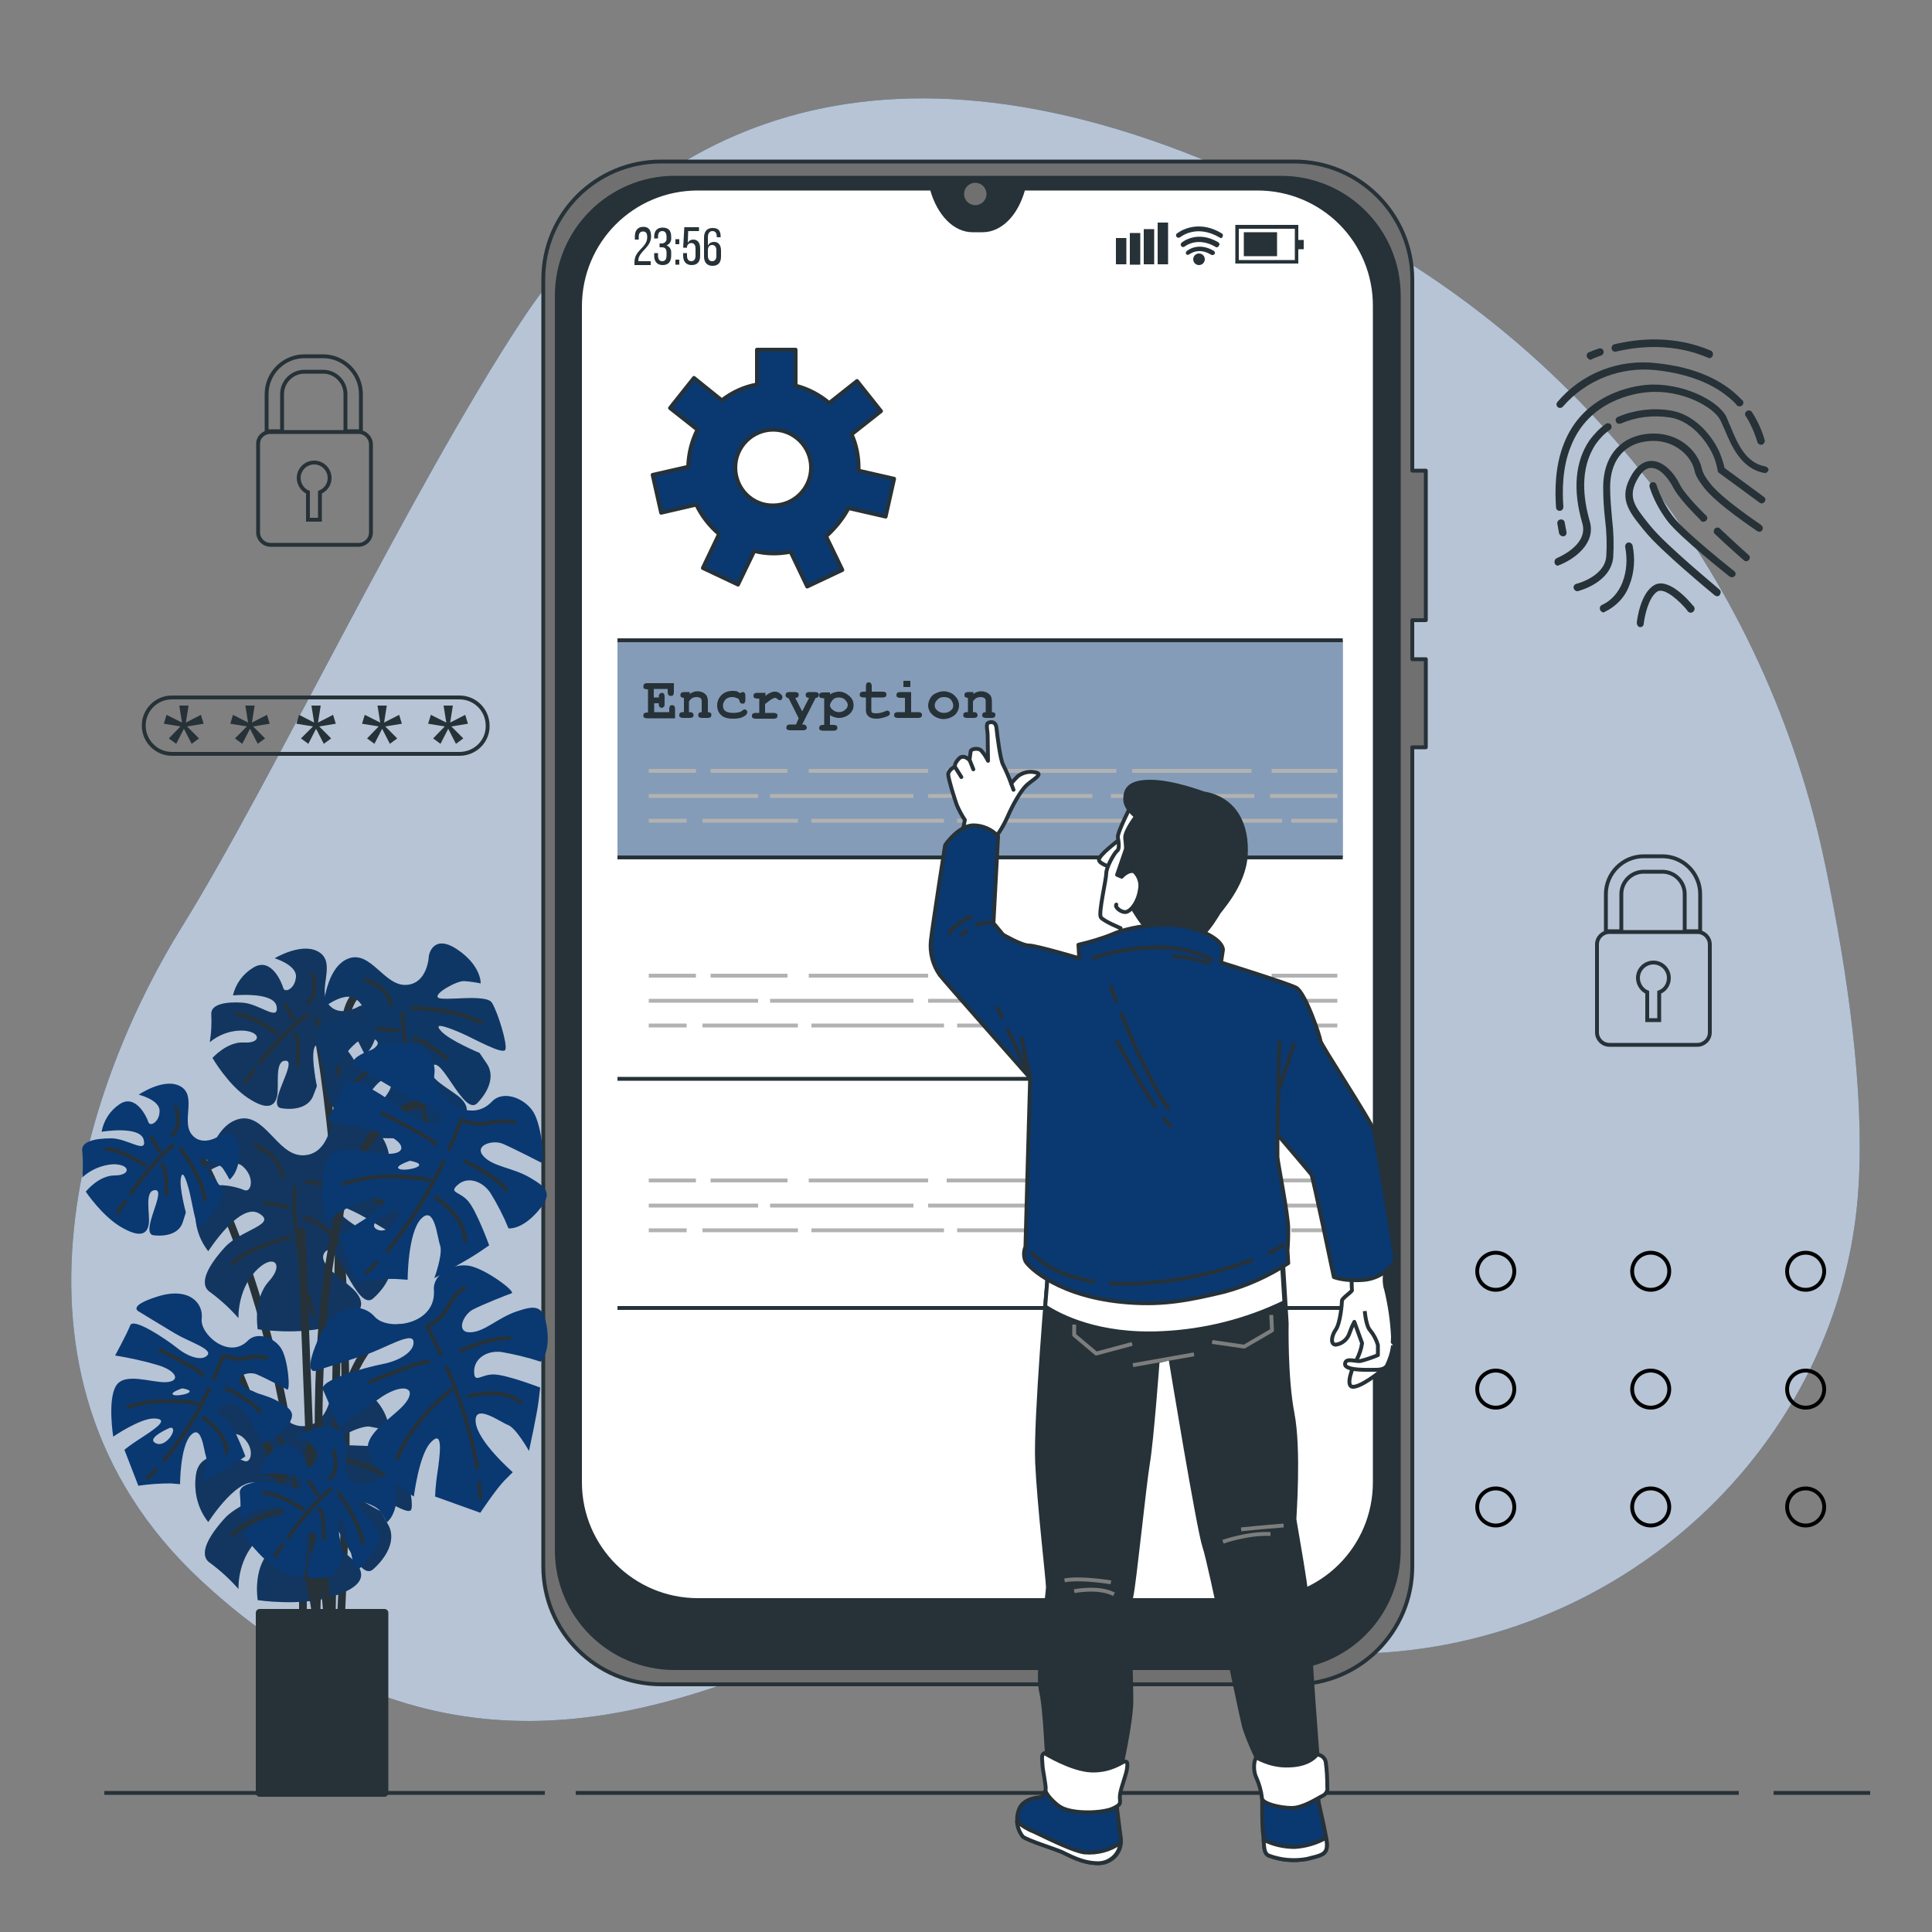 <?xml version="1.0" encoding="utf-8"?>
<!-- Generator: Adobe Illustrator 22.1.0, SVG Export Plug-In . SVG Version: 6.00 Build 0)  -->
<svg version="1.1" id="Capa_1" xmlns="http://www.w3.org/2000/svg" xmlns:xlink="http://www.w3.org/1999/xlink" x="0px" y="0px"
	 viewBox="0 0 500 500" style="enable-background:new 0 0 500 500;" xml:space="preserve">
<rect x="0" y="0" width="500" height="500" fill="#808080" stroke="none"/>
<style type="text/css">
	.st0{fill:#0A3871;}
	.st1{opacity:0.7;fill:#FFFFFF;enable-background:new    ;}
	.st2{fill:#707070;stroke:#263238;stroke-linejoin:round;}
	.st3{fill:#263238;stroke:#263238;stroke-linejoin:round;}
	.st4{fill:#FFFFFF;stroke:#263238;stroke-linejoin:round;}
	.st5{fill:#707070;}
	.st6{opacity:0.5;fill:#FFFFFF;enable-background:new    ;}
	.st7{fill:none;stroke:#B2B2B2;stroke-miterlimit:10;}
	.st8{fill:none;stroke:#263238;stroke-miterlimit:10;}
	.st9{fill:#0A3871;stroke:#263238;stroke-linecap:round;stroke-linejoin:round;}
	.st10{fill:#263238;}
	.st11{fill:none;stroke:#263238;stroke-linecap:round;stroke-linejoin:round;}
	.st12{fill:none;stroke:#000000;stroke-miterlimit:10;}
	.st13{fill:none;stroke:#263238;stroke-width:2;stroke-linecap:round;stroke-linejoin:round;}
	.st14{opacity:0.3;fill:#263238;enable-background:new    ;}
	.st15{opacity:0.2;fill:#263238;enable-background:new    ;}
	.st16{fill:#263238;stroke:#263238;stroke-width:2;stroke-linecap:round;stroke-linejoin:round;}
	.st17{fill:none;stroke:#263238;stroke-linejoin:round;}
	.st18{fill:#FFFFFF;stroke:#263238;stroke-linecap:round;stroke-linejoin:round;}
	.st19{fill:#0A3871;stroke:#263238;stroke-linejoin:round;}
	.st20{fill:none;stroke:#7D7D7D;stroke-linejoin:round;}
</style>
<g id="freepik--background-simple--inject-32">
	<path class="st0" d="M472.4,224c-15.1-73.2-63-135.3-130-168.5c-7.1-3.5-14.5-7-22.4-10.5c-99-44-156-6-185,38S70,203,47,240
		s-53,115,5,169s113,36,151,21s76-2,146-2s128-54,132-121C482.5,282.5,478.3,252.3,472.4,224z"/>
	<path class="st1" d="M472.4,224c-15.1-73.2-63-135.3-130-168.5c-7.1-3.5-14.5-7-22.4-10.5c-99-44-156-6-185,38S70,203,47,240
		s-53,115,5,169s113,36,151,21s76-2,146-2s128-54,132-121C482.5,282.5,478.3,252.3,472.4,224z"/>
</g>
<g id="freepik--Device--inject-32">
	<path class="st2" d="M369,160.5v-38.7h-3.5V72.3c0-16.8-13.7-30.5-30.5-30.5H171.1c-16.9,0-30.5,13.6-30.5,30.5l0,0v333.1
		c0,16.9,13.7,30.5,30.5,30.5l0,0H335c16.9,0,30.5-13.7,30.5-30.5l0,0v-212h3.5v-22.8h-3.5v-10.1L369,160.5L369,160.5z"/>
	<path class="st3" d="M174.6,46h156.9c16.9,0,30.5,13.7,30.5,30.5v324.7c0,16.9-13.7,30.5-30.5,30.5H174.6
		c-16.9,0-30.5-13.7-30.5-30.5V76.5C144.1,59.7,157.8,46,174.6,46z"/>
	<path class="st4" d="M325.4,48.8h-60.5l-0.1,0.2c-1.8,6.5-5.9,10.6-10.5,10.6h-2.6c-4.6,0-8.7-4.2-10.5-10.6l-0.1-0.2h-60.5
		c-16.9,0-30.5,13.6-30.5,30.5l0,0v304.3c0,16.9,13.7,30.5,30.5,30.5l0,0h144.7c16.9,0,30.5-13.6,30.5-30.5l0,0V79.3
		C355.9,62.4,342.3,48.8,325.4,48.8L325.4,48.8z"/>
	<circle class="st5" cx="252.4" cy="50.2" r="2.9"/>
	<rect x="159.8" y="165.7" class="st0" width="187.7" height="56.2"/>
	<rect x="159.8" y="165.7" class="st6" width="187.7" height="56.2"/>
	<line class="st7" x1="329.1" y1="199.5" x2="346.1" y2="199.5"/>
	<line class="st7" x1="293" y1="199.5" x2="323.9" y2="199.5"/>
	<line class="st7" x1="245" y1="199.5" x2="288.9" y2="199.5"/>
	<line class="st7" x1="209.3" y1="199.5" x2="240.2" y2="199.5"/>
	<line class="st7" x1="183.9" y1="199.5" x2="203.8" y2="199.5"/>
	<line class="st7" x1="167.9" y1="199.5" x2="180.1" y2="199.5"/>
	<line class="st7" x1="328.7" y1="206" x2="346.1" y2="206"/>
	<line class="st7" x1="287.5" y1="206" x2="324.6" y2="206"/>
	<line class="st7" x1="240.2" y1="206" x2="282.7" y2="206"/>
	<line class="st7" x1="199.3" y1="206" x2="236.4" y2="206"/>
	<line class="st7" x1="167.9" y1="206" x2="196.2" y2="206"/>
	<line class="st7" x1="334.2" y1="212.4" x2="346.1" y2="212.4"/>
	<line class="st7" x1="296.8" y1="212.4" x2="331.8" y2="212.4"/>
	<line class="st7" x1="247.7" y1="212.4" x2="292" y2="212.4"/>
	<line class="st7" x1="210" y1="212.4" x2="244.3" y2="212.4"/>
	<line class="st7" x1="181.8" y1="212.4" x2="206.5" y2="212.4"/>
	<line class="st7" x1="167.9" y1="212.4" x2="177.7" y2="212.4"/>
	<line class="st7" x1="329.1" y1="252.5" x2="346.1" y2="252.5"/>
	<line class="st7" x1="293" y1="252.5" x2="323.9" y2="252.5"/>
	<line class="st7" x1="245" y1="252.5" x2="288.9" y2="252.5"/>
	<line class="st7" x1="209.3" y1="252.5" x2="240.2" y2="252.5"/>
	<line class="st7" x1="183.9" y1="252.5" x2="203.8" y2="252.5"/>
	<line class="st7" x1="167.9" y1="252.5" x2="180.1" y2="252.5"/>
	<line class="st7" x1="328.7" y1="259" x2="346.1" y2="259"/>
	<line class="st7" x1="287.5" y1="259" x2="324.6" y2="259"/>
	<line class="st7" x1="240.2" y1="259" x2="282.7" y2="259"/>
	<line class="st7" x1="199.3" y1="259" x2="236.4" y2="259"/>
	<line class="st7" x1="167.9" y1="259" x2="196.2" y2="259"/>
	<line class="st7" x1="334.2" y1="265.4" x2="346.1" y2="265.4"/>
	<line class="st7" x1="296.8" y1="265.4" x2="331.8" y2="265.4"/>
	<line class="st7" x1="247.7" y1="265.4" x2="292" y2="265.4"/>
	<line class="st7" x1="210" y1="265.4" x2="244.3" y2="265.4"/>
	<line class="st7" x1="181.8" y1="265.4" x2="206.5" y2="265.4"/>
	<line class="st7" x1="167.9" y1="265.4" x2="177.7" y2="265.4"/>
	<line class="st7" x1="329.1" y1="305.5" x2="346.1" y2="305.5"/>
	<line class="st7" x1="293" y1="305.5" x2="323.9" y2="305.5"/>
	<line class="st7" x1="245" y1="305.5" x2="288.9" y2="305.5"/>
	<line class="st7" x1="209.3" y1="305.5" x2="240.2" y2="305.5"/>
	<line class="st7" x1="183.9" y1="305.5" x2="203.8" y2="305.5"/>
	<line class="st7" x1="167.9" y1="305.5" x2="180.1" y2="305.5"/>
	<line class="st7" x1="328.7" y1="312" x2="346.1" y2="312"/>
	<line class="st7" x1="287.5" y1="312" x2="324.6" y2="312"/>
	<line class="st7" x1="240.2" y1="312" x2="282.7" y2="312"/>
	<line class="st7" x1="199.3" y1="312" x2="236.4" y2="312"/>
	<line class="st7" x1="167.9" y1="312" x2="196.2" y2="312"/>
	<line class="st7" x1="334.2" y1="318.4" x2="346.1" y2="318.4"/>
	<line class="st7" x1="296.8" y1="318.4" x2="331.8" y2="318.4"/>
	<line class="st7" x1="247.7" y1="318.4" x2="292" y2="318.4"/>
	<line class="st7" x1="210" y1="318.4" x2="244.3" y2="318.4"/>
	<line class="st7" x1="181.8" y1="318.4" x2="206.5" y2="318.4"/>
	<line class="st7" x1="167.9" y1="318.4" x2="177.7" y2="318.4"/>
	<line class="st8" x1="159.8" y1="165.7" x2="347.5" y2="165.7"/>
	<line class="st8" x1="159.8" y1="221.9" x2="347.5" y2="221.9"/>
	<line class="st8" x1="159.8" y1="279.2" x2="347.5" y2="279.2"/>
	<line class="st8" x1="159.8" y1="338.5" x2="347.5" y2="338.5"/>
	<path class="st9" d="M219.6,131.5l9.6,2.2l2.2-9.8l-9.2-2.1c0-0.3,0-0.6,0-0.8c0-3-0.6-5.9-1.8-8.6l7.6-6l-6.2-7.8l-7.2,5.7
		c-2.5-2.1-5.5-3.7-8.7-4.5v-9.3h-10v9c-3.3,0.6-6.4,2-9.1,4.1l-7.2-5.8l-6.2,7.8l7.1,5.6c-1.5,3-2.3,6.2-2.4,9.6l-9.2,2.1l2.2,9.8
		l9.1-2.1c1.4,2.9,3.4,5.5,5.9,7.6l-4.2,8.8l9.1,4.3l4.2-8.7c3.1,0.8,6.3,0.8,9.4,0.2l4.3,9l9.1-4.3l-4.2-8.7
		C216.1,136.7,218.1,134.3,219.6,131.5z M190.3,121c0-5.4,4.4-9.8,9.8-9.8c5.4,0,9.8,4.4,9.8,9.8s-4.4,9.8-9.8,9.8l0,0
		C194.7,130.9,190.3,126.5,190.3,121C190.3,121.1,190.3,121,190.3,121z"/>
	<path class="st10" d="M168.5,61.2c0,2.9-3.3,3.9-3.3,6.2v0.2h3.2v1h-4.2v-0.8c0-3.1,3.3-3.7,3.3-6.4c0-1-0.3-1.5-1.1-1.5
		s-1.1,0.6-1.1,1.4V62h-1v-0.8c0-1.5,0.7-2.5,2.2-2.5S168.5,59.7,168.5,61.2z"/>
	<path class="st10" d="M173.7,61.2v0.3c0.1,0.9-0.4,1.7-1.2,2c0.8,0.3,1.3,1.1,1.2,2v0.7c0,1.5-0.7,2.4-2.2,2.4s-2.2-1-2.2-2.4v-0.7
		h1v0.7c0,0.9,0.4,1.4,1.1,1.4s1.1-0.5,1.1-1.5v-0.7c0-1-0.4-1.4-1.2-1.4h-0.6v-1h0.6c0.6,0,1.2-0.5,1.2-1.1c0-0.1,0-0.1,0-0.2v-0.4
		c0-1-0.4-1.5-1.1-1.5s-1.1,0.5-1.1,1.4v0.5h-1v-0.4c0-1.5,0.7-2.4,2.2-2.4S173.7,59.7,173.7,61.2z"/>
	<path class="st10" d="M175.8,61.9v1.3h-1v-1.3H175.8z M175.8,67.2v1.3h-1v-1.3H175.8z"/>
	<path class="st10" d="M178,62.8c0.3-0.5,0.8-0.8,1.4-0.8c1.2,0,1.8,0.9,1.8,2.3v1.9c0,1.5-0.7,2.4-2.2,2.4s-2.2-1-2.2-2.4v-0.7h1
		v0.7c0,0.9,0.4,1.4,1.1,1.4s1.1-0.5,1.1-1.4v-1.9c0-0.9-0.4-1.4-1.1-1.4c-0.6,0-1,0.4-1.1,0.9v0.1v0.2h-1l0.3-5.3h3.8v1h-2.8
		L178,62.8z"/>
	<path class="st10" d="M186.5,61.2v0.2h-1v-0.2c0-0.9-0.4-1.4-1.1-1.4s-1.2,0.5-1.2,1.6v2.2c0.2-0.6,0.9-1,1.6-1
		c1.2,0,1.8,0.9,1.8,2.3v1.5c0,1.5-0.7,2.4-2.2,2.4s-2.2-1-2.2-2.4v-4.9c0-1.5,0.7-2.5,2.2-2.5S186.5,59.7,186.5,61.2z M183.2,64.8
		v1.4c0,0.9,0.4,1.4,1.1,1.4s1.1-0.5,1.1-1.4v-1.4c0-0.9-0.4-1.4-1.1-1.4S183.2,63.9,183.2,64.8z"/>
	<rect x="288.8" y="61.6" class="st10" width="2.7" height="6.8"/>
	<rect x="292.4" y="60.3" class="st10" width="2.7" height="8.2"/>
	<rect x="296" y="59.3" class="st10" width="2.7" height="9.1"/>
	<rect x="299.6" y="57.6" class="st10" width="2.7" height="10.8"/>
	<path class="st10" d="M336,68.2h-16.3v-10H336V68.2z M320.6,67.3h14.5v-8.1h-14.5V67.3z"/>
	<rect x="321.9" y="60.1" class="st10" width="8.6" height="6.2"/>
	<rect x="335.4" y="62.1" class="st10" width="2" height="2.4"/>
	<path class="st10" d="M313.7,66c-0.1,0-0.2,0-0.3-0.1c-3.3-2-5.5-0.1-5.6-0.1c-0.2,0.2-0.6,0.2-0.8,0l0,0c-0.2-0.2-0.1-0.6,0.1-0.8
		c0.1-0.1,2.9-2.5,7-0.1c0.3,0.2,0.4,0.5,0.3,0.8C314.1,65.9,313.9,66.1,313.7,66L313.7,66z"/>
	<path class="st10" d="M314.9,64c-0.1,0-0.2,0-0.3-0.1c-4.8-2.8-8-0.1-8-0.1c-0.3,0.2-0.6,0.2-0.9-0.1c-0.2-0.3-0.2-0.6,0.1-0.9
		c0,0,3.9-3.4,9.5-0.1c0.3,0.2,0.4,0.6,0.2,0.8C315.3,63.9,315.1,64,314.9,64L314.9,64z"/>
	<path class="st10" d="M316,61.6c-0.1,0-0.2,0-0.3-0.1c-6.1-3.6-10.1-0.2-10.3-0.1c-0.3,0.2-0.6,0.2-0.9-0.1c-0.2-0.2-0.2-0.6,0-0.8
		l0,0c0,0,4.9-4.2,11.7-0.1c0.3,0.2,0.4,0.5,0.2,0.8C316.4,61.5,316.2,61.6,316,61.6z"/>
	<circle class="st10" cx="310.3" cy="67.1" r="1.5"/>
</g>
<g id="freepik--Graphics--inject-32">
	<path class="st10" d="M454.8,114.4c0.1,0.4,0.5,0.7,0.9,0.7c0.1,0,0.2,0,0.3,0c0.5-0.2,0.8-0.7,0.7-1.2c-0.7-2.5-1.8-4.9-3.2-7.1
		c-0.2-0.5-0.8-0.7-1.3-0.5s-0.7,0.8-0.5,1.3c0,0.1,0.1,0.2,0.2,0.2C453.1,109.8,454.1,112,454.8,114.4z"/>
	<path class="st10" d="M403.2,105.4c0.4,0.3,1,0.2,1.3-0.2c6-6.9,15-10.4,24.1-9.4s16.1,4,20.7,8.8c0.2,0.5,0.8,0.7,1.3,0.5
		s0.7-0.8,0.5-1.3c-0.1-0.2-0.2-0.3-0.4-0.4c-4.9-5.2-12.3-8.4-21.9-9.4c-9.8-1.2-19.5,2.6-25.8,10.1
		C402.7,104.5,402.8,105.1,403.2,105.4z"/>
	<path class="st10" d="M456.8,120.7c-5-0.9-7.2-6-8.9-10.2c-0.4-0.9-0.8-1.8-1.1-2.6c-2.2-4.4-11.7-9-20.6-8.3
		c-3.8,0.3-16.5,2.4-21.5,15.3c-2.3,5.8-2.3,12.1-2,16.4c0,0.5,0.4,0.9,0.9,0.9h0.1c0.5,0,0.9-0.5,0.9-1c-0.3-4.1-0.3-10.2,1.9-15.6
		c4.6-11.9,16.4-13.8,19.9-14.1c8.7-0.8,17.1,3.8,18.8,7.2c0.4,0.7,0.7,1.6,1.1,2.4c1.8,4.3,4.3,10.2,10.3,11.3
		c0.5,0.1,1-0.3,1.1-0.8C457.7,121.3,457.4,120.8,456.8,120.7C456.9,120.7,456.9,120.7,456.8,120.7z"/>
	<path class="st10" d="M404.5,138.8c0.1,0,0.1,0,0.2,0c0.5-0.1,0.8-0.6,0.7-1.1c0,0-0.2-1-0.5-2.7c-0.2-0.5-0.8-0.7-1.3-0.5
		c-0.3,0.1-0.5,0.4-0.6,0.8c0.3,1.7,0.5,2.8,0.5,2.8C403.7,138.5,404.1,138.8,404.5,138.8z"/>
	<path class="st10" d="M456.5,128.6l-10.2-7.5c-0.2-1.1-0.6-2.2-1-3.3c-1-2.9-5.5-10.5-13.2-11.6c-4.5-0.7-9.2-0.1-13.4,1.7
		c-0.5,0.2-0.7,0.7-0.5,1.2s0.7,0.7,1.2,0.5h0.1c3.9-1.7,8.2-2.2,12.4-1.6c6.8,0.9,10.8,8,11.7,10.4c0.4,1,0.7,2.1,0.9,3.2
		c0,0.3,0.1,0.6,0.4,0.8l10.5,7.7c0.2,0.1,0.4,0.2,0.6,0.2c0.5-0.1,0.9-0.6,0.9-1.1C456.8,128.9,456.7,128.7,456.5,128.6
		L456.5,128.6z"/>
	<path class="st10" d="M411.4,134.8c-1.6-5.6-2.7-13.5,1.6-19.9c1-1.4,2.2-2.7,3.7-3.7c0.4-0.3,0.5-0.9,0.2-1.3s-0.9-0.5-1.3-0.2
		c-1.6,1.1-3,2.6-4.2,4.2c-3.8,5.5-4.4,13-1.9,21.5c1.7,5.8-6.6,9-6.7,9.1c-0.5,0.3-0.6,0.9-0.4,1.4c0.1,0.3,0.4,0.4,0.7,0.5
		c0.1,0,0.2,0,0.3-0.1C407.1,144.9,413.2,140.8,411.4,134.8z"/>
	<path class="st10" d="M455.7,135.8c-0.1-0.1-10.1-6.7-13.2-10.8c-1.8-2.3-1.9-3.1-2.1-3.9c-0.3-1.1-0.7-2.1-1.3-3
		c-2-3.3-6.8-6.8-13.7-5.7c-6.6,1.1-10.5,6.2-10.5,13.7c0,3.1,0.2,5.8,0.5,8.4c0.4,3.2,0.5,6.4,0.3,9.5c-0.4,5.2-7.6,7.1-7.8,7.1
		c-0.5,0.2-0.8,0.7-0.6,1.2c0.1,0.4,0.4,0.6,0.8,0.7c0.1,0,0.2,0,0.2,0c0.4-0.1,8.6-2.2,9.2-8.8c0.2-3.3,0.1-6.6-0.3-9.9
		c-0.2-2.6-0.5-5.2-0.5-8.2c0-6.6,3.3-10.9,8.9-11.8c5.9-1,10,2,11.8,4.8c0.5,0.8,0.9,1.6,1.1,2.5c0.2,1,0.5,2,2.5,4.6
		c3.3,4.3,13.3,10.9,13.7,11.2c0.4,0.3,1,0.3,1.3-0.1c0.3-0.4,0.3-1-0.1-1.3C455.8,135.9,455.7,135.9,455.7,135.8L455.7,135.8z"/>
	<path class="st10" d="M427.2,136.2l-0.5-0.6c-3.7-4.6-5.7-7.1-2.7-12c1-1.7,2.2-2.6,3.5-2.5c1.9,0.1,4,2.1,5.6,5.2
		c0.9,1.7,3.1,4.4,6.9,8.2c0.2,0.5,0.9,0.7,1.3,0.4c0.5-0.2,0.7-0.9,0.4-1.3c-0.1-0.2-0.2-0.3-0.4-0.4c-4.5-4.5-6-6.7-6.5-7.7
		c-1.9-3.8-4.6-6.1-7.2-6.2c-1.4-0.1-3.4,0.5-5.2,3.4c-3.7,6.1-1,9.5,2.8,14.2l0.5,0.6c4,5,17.5,16.1,18.1,16.6
		c0.2,0.1,0.4,0.2,0.6,0.2c0.3,0,0.6-0.1,0.7-0.4c0.3-0.4,0.3-1-0.1-1.3C444.9,152.4,431.1,141.1,427.2,136.2z"/>
	<path class="st10" d="M444.9,136.6c-0.5-0.2-1.1,0-1.3,0.5c-0.1,0.3-0.1,0.6,0,0.9c4,3.8,7.7,7,7.7,7c0.4,0.4,1,0.3,1.3-0.1
		c0.4-0.4,0.3-1-0.1-1.3l0,0C452.5,143.6,448.9,140.4,444.9,136.6z"/>
	<path class="st10" d="M448.8,147.8c-0.1-0.1-12.7-10-15.8-14.1c-1.9-2.5-3.3-5.2-4.3-8.2c-0.1-0.5-0.6-0.8-1.1-0.7
		c-0.5,0.1-0.8,0.6-0.7,1.1v0.1c1,3.2,2.6,6.1,4.6,8.8c3.3,4.3,15.6,14,16.1,14.4c0.2,0.1,0.4,0.2,0.6,0.2c0.3,0,0.6-0.1,0.8-0.4
		C449.3,148.7,449.2,148.1,448.8,147.8L448.8,147.8z"/>
	<path class="st10" d="M428,151.5c-3.6,2.2-4.4,9.4-4.4,9.7c0,0.5,0.3,1,0.8,1.1h0.1c0.5,0,0.9-0.4,0.9-0.9c0.2-1.8,1.2-6.8,3.5-8.3
		c1.9-1.2,6,2.7,7.7,4.8c0.2,0.5,0.8,0.8,1.3,0.6s0.8-0.8,0.6-1.3c-0.1-0.2-0.2-0.4-0.4-0.5C437.5,155.9,431.8,149.1,428,151.5z"/>
	<path class="st10" d="M421.3,140.4c-0.5,0.2-0.8,0.7-0.7,1.2c0.6,3.1,0.4,6.2-0.7,9.1c-1,2.6-2.9,4.8-5.4,5.9
		c-0.5,0.3-0.6,0.9-0.3,1.4c0.1,0.2,0.4,0.4,0.7,0.5c0.1,0,0.2,0,0.3-0.1c3-1.4,5.4-3.9,6.5-7c1.3-3.3,1.5-6.9,0.8-10.3
		C422.3,140.6,421.8,140.3,421.3,140.4z"/>
	<path class="st10" d="M418.2,91c5.9-1.4,14.8-2.3,23.9,1.6c0.1,0.1,0.2,0.1,0.4,0.1c0.5-0.1,0.9-0.6,0.8-1.2c0-0.3-0.2-0.5-0.4-0.7
		c-9.5-4.1-18.9-3.2-25.1-1.7c-0.5,0.1-0.8,0.6-0.7,1.2C417.2,90.8,417.7,91.1,418.2,91z"/>
	<path class="st10" d="M411.5,93.1c0.1,0,0.3,0,0.4-0.1c0.8-0.4,1.6-0.7,2.5-1c0.5-0.2,0.7-0.7,0.6-1.2c-0.2-0.5-0.7-0.8-1.2-0.6
		l0,0c-0.9,0.3-1.8,0.6-2.7,1c-0.5,0.3-0.6,0.9-0.3,1.4C411,92.8,411.2,93,411.5,93.1L411.5,93.1z"/>
	<path class="st11" d="M118.9,195.1H44.5c-4,0-7.3-3.3-7.3-7.3l0,0c0-4.1,3.3-7.3,7.3-7.3h74.4c4.1,0,7.3,3.3,7.3,7.3l0,0
		C126.3,191.8,123,195.1,118.9,195.1z"/>
	<path class="st10" d="M47.1,187l-0.7-4.4h2.4l-0.7,4.4l3.9-2l0.7,2.3l-4.3,0.7l3.1,3.1l-1.9,1.4l-2-3.9l-2,3.9l-1.9-1.4l3-3.1
		l-4.3-0.7l0.7-2.3L47.1,187z"/>
	<path class="st10" d="M64.2,187l-0.7-4.4h2.4l-0.7,4.4l3.9-2l0.7,2.3l-4.3,0.7l3.1,3.1l-1.9,1.4l-2-3.9l-2,3.9l-1.9-1.4l3.1-3.1
		l-4.3-0.7l0.7-2.3L64.2,187z"/>
	<path class="st10" d="M81.3,187l-0.7-4.4H83l-0.7,4.4l3.9-2l0.7,2.3l-4.3,0.7l3.1,3.1l-1.9,1.4l-2-3.9l-2,3.9l-1.9-1.4L81,188
		l-4.3-0.7l0.7-2.3L81.3,187z"/>
	<path class="st10" d="M98.4,187l-0.7-4.4h2.4l-0.7,4.4l3.9-2l0.7,2.3l-4.3,0.7l3.1,3.1l-1.9,1.4l-2-3.9l-2,3.9l-1.9-1.4l3-3.1
		l-4.3-0.7l0.7-2.3L98.4,187z"/>
	<path class="st10" d="M115.5,187l-0.7-4.4h2.4l-0.7,4.4l3.9-2l0.7,2.3l-4.3,0.7l3.1,3.1l-1.9,1.4l-2-3.9l-2,3.9l-1.9-1.4l3-3.1
		l-4.3-0.7l0.7-2.3L115.5,187z"/>
	<path class="st8" d="M416.5,241.2h22.8c1.8,0,3.2,1.5,3.2,3.2v22.8c0,1.8-1.5,3.2-3.2,3.2h-22.8c-1.8,0-3.2-1.5-3.2-3.2v-22.8
		C413.3,242.6,414.8,241.2,416.5,241.2z"/>
	<path class="st8" d="M431.9,253.1c0-2.2-1.8-4-4-4s-4,1.8-4,4c0,1.6,1,3.1,2.4,3.7v7.2h3.1v-7.2C431,256.2,431.9,254.7,431.9,253.1
		z"/>
	<path class="st8" d="M440,241h-4v-9.6c0-3.2-2.6-5.8-5.8-5.8h-4.8c-3.2,0-5.8,2.6-5.8,5.8v9.6h-4v-9.6c0-5.4,4.4-9.8,9.8-9.8h4.8
		c5.4,0,9.8,4.4,9.8,9.8V241z"/>
	<path class="st8" d="M70,111.8h22.8c1.8,0,3.2,1.5,3.2,3.2v22.8c0,1.8-1.5,3.2-3.2,3.2H70c-1.8,0-3.2-1.5-3.2-3.2V115
		C66.7,113.2,68.2,111.8,70,111.8z"/>
	<path class="st8" d="M85.3,123.7c0-2.2-1.8-4-4-4s-4,1.8-4,4c0,1.6,1,3.1,2.4,3.7v7.1h3.1v-7.1C84.4,126.7,85.3,125.3,85.3,123.7z"
		/>
	<path class="st8" d="M93.4,111.6h-4V102c0-3.2-2.6-5.8-5.8-5.8h-4.8c-3.2,0-5.8,2.6-5.8,5.8v9.6h-4V102c0-5.4,4.4-9.8,9.8-9.8h4.8
		c5.4,0,9.8,4.4,9.8,9.8V111.6z"/>
	<path class="st12" d="M391.9,329c0-2.7-2.2-4.8-4.8-4.8c-2.7,0-4.8,2.2-4.8,4.8c0,2.7,2.2,4.8,4.8,4.8l0,0
		C389.7,333.8,391.9,331.7,391.9,329L391.9,329z"/>
	<path class="st12" d="M432,329c0-2.7-2.2-4.8-4.8-4.8c-2.7,0-4.8,2.2-4.8,4.8c0,2.7,2.2,4.8,4.8,4.8S432,331.7,432,329L432,329z"/>
	<circle class="st12" cx="467.3" cy="329" r="4.8"/>
	<path class="st12" d="M391.9,359.5c0-2.7-2.2-4.8-4.8-4.8c-2.7,0-4.8,2.2-4.8,4.8c0,2.7,2.2,4.8,4.8,4.8l0,0
		C389.7,364.3,391.9,362.2,391.9,359.5L391.9,359.5z"/>
	<path class="st12" d="M432,359.5c0-2.7-2.2-4.8-4.8-4.8c-2.7,0-4.8,2.2-4.8,4.8c0,2.7,2.2,4.8,4.8,4.8S432,362.2,432,359.5
		L432,359.5z"/>
	<path class="st12" d="M472.1,359.5c0-2.7-2.2-4.8-4.8-4.8c-2.7,0-4.8,2.2-4.8,4.8c0,2.7,2.2,4.8,4.8,4.8
		C470,364.3,472.1,362.2,472.1,359.5L472.1,359.5z"/>
	<path class="st12" d="M391.9,390c0-2.7-2.2-4.8-4.8-4.8c-2.7,0-4.8,2.2-4.8,4.8c0,2.7,2.2,4.8,4.8,4.8l0,0
		C389.7,394.8,391.9,392.7,391.9,390L391.9,390z"/>
	<path class="st12" d="M432,390c0-2.7-2.2-4.8-4.8-4.8c-2.7,0-4.8,2.2-4.8,4.8c0,2.7,2.2,4.8,4.8,4.8S432,392.7,432,390L432,390z"/>
	<path class="st12" d="M472.1,390c0-2.7-2.2-4.8-4.8-4.8c-2.7,0-4.8,2.2-4.8,4.8c0,2.7,2.2,4.8,4.8,4.8S472.1,392.7,472.1,390
		L472.1,390z"/>
</g>
<g id="freepik--Plant--inject-32">
	<path class="st13" d="M103.4,257c0,0-13.2-7.4-14.2,9.3s-3.4,154.9-3.4,154.9"/>
	<path class="st13" d="M82.3,267.8c0,0,10.8,54,5.9,152"/>
	<path class="st0" d="M93,260.4c0,0-5.1,3.2-8-0.5s2-10.5-2.3-13.4S71.1,248,71.1,248s5.7,1.7,5.5,4.8s-2.9,4.3-3.3,2.9
		s-3.1-8.1-7.7-5.3c-2.7,1.6-4.6,4.2-5.3,7.2c0,0,10.7-1.1,11.3,2.9s-4.4-0.7-8.8-1s-8.4,0.4-8.1,3.1c0.1,2.4,0,4.7-0.4,7.1
		c2.4-2,5.5-3.1,8.6-3c4.8,0.3,4.7,3.4,0.3,3.1s-8.2,4-8.2,4s4,6.9,9.1,10.3s7,2.2,7.6-0.4s-0.8-9.4,2.3-9.2s-5.2,11.7-1.2,12.3
		s7.1-0.5,8.2-3.1l1-2.6c0,0-1.4-6.7-0.8-9.4s1.3,0.1,2,3.2s1.1,10.7,2.5,10.3s5.7-5.9,6.7-8s-5.7-8.8-5.6-10.1s5.3,1.2,6,2.6
		s1.6,3.2,1.6,3.2s3.2-2,3.2-8.2S93,260.4,93,260.4z"/>
	<path class="st14" d="M93,260.4c0,0-5.1,3.2-8-0.5s2-10.5-2.3-13.4S71.1,248,71.1,248s5.7,1.7,5.5,4.8s-2.9,4.3-3.3,2.9
		s-3.1-8.1-7.7-5.3c-2.7,1.6-4.6,4.2-5.3,7.2c0,0,10.7-1.1,11.3,2.9s-4.4-0.7-8.8-1s-8.4,0.4-8.1,3.1c0.1,2.4,0,4.7-0.4,7.1
		c2.4-2,5.5-3.1,8.6-3c4.8,0.3,4.7,3.4,0.3,3.1s-8.2,4-8.2,4s4,6.9,9.1,10.3s7,2.2,7.6-0.4s-0.8-9.4,2.3-9.2s-5.2,11.7-1.2,12.3
		s7.1-0.5,8.2-3.1l1-2.6c0,0-1.4-6.7-0.8-9.4s1.3,0.1,2,3.2s1.1,10.7,2.5,10.3s5.7-5.9,6.7-8s-5.7-8.8-5.6-10.1s5.3,1.2,6,2.6
		s1.6,3.2,1.6,3.2s3.2-2,3.2-8.2S93,260.4,93,260.4z"/>
	<path class="st11" d="M67.3,274.9c3.3-4.1,8.2-9.6,12.2-12.2"/>
	<path class="st11" d="M63.5,279.9c0,0,0.9-1.2,2.2-2.9"/>
	<path class="st11" d="M81.7,263.7c0,0,4.9,6.9,5.8,14.1"/>
	<path class="st11" d="M76.1,267.8c0,0,1.4-0.8,0.9,8"/>
	<path class="st11" d="M79.7,259.6c0,0,2.8-2.5,1.3-7.4"/>
	<line class="st11" x1="75.9" y1="263.8" x2="73.9" y2="260.1"/>
	<path class="st11" d="M71.7,267.5c0,0-6.4-4.8-10.3-5"/>
	<path class="st0" d="M111,247.3c0,0-0.2,7.3-5.9,7.6s-9.2-9.1-15-6.8s-6.4,12.7-6.4,12.7s5.5-4.5,8.5-2.2s2.3,5.8,0.7,5.3
		s-10.3-2.5-10.6,4c-0.2,3.8,1.1,7.5,3.6,10.2c0,0,6.2-11.5,10.6-9.4s-3.7,3.9-7,8.2s-5.4,8.7-2.5,10.3c2.4,1.5,4.7,3.3,6.8,5.2
		c0,0-0.8-6,2.8-10.7s6.6-2.4,3.3,1.9s-1.6,10.9-1.6,10.9s9.6,0.7,16.5-2.1s6.9-5.5,4.7-7.9s-9.9-5.6-7.6-8.6s8.2,13.1,11.6,9.6
		s4.4-7.4,2.5-10.2l-1.9-2.8c0,0-7.7-3.2-9.9-5.6s1-1.3,4.6,0.2s11.5,6.1,12,4.5s-2-9.7-3.5-12.1s-12.6-0.3-13.9-1.3
		s4.8-4.4,6.7-4.3c1.4,0.1,2.9,0.3,4.3,0.6c0,0,0.2-4.6-6.1-8.8S111,247.3,111,247.3z"/>
	<path class="st15" d="M111,247.3c0,0-0.2,7.3-5.9,7.6s-9.2-9.1-15-6.8s-6.4,12.7-6.4,12.7s5.5-4.5,8.5-2.2s2.3,5.8,0.7,5.3
		s-10.3-2.5-10.6,4c-0.2,3.8,1.1,7.5,3.6,10.2c0,0,6.2-11.5,10.6-9.4s-3.7,3.9-7,8.2s-5.4,8.7-2.5,10.3c2.4,1.5,4.7,3.3,6.8,5.2
		c0,0-0.8-6,2.8-10.7s6.6-2.4,3.3,1.9s-1.6,10.9-1.6,10.9s9.6,0.7,16.5-2.1s6.9-5.5,4.7-7.9s-9.9-5.6-7.6-8.6s8.2,13.1,11.6,9.6
		s4.4-7.4,2.5-10.2l-1.9-2.8c0,0-7.7-3.2-9.9-5.6s1-1.3,4.6,0.2s11.5,6.1,12,4.5s-2-9.7-3.5-12.1s-12.6-0.3-13.9-1.3
		s4.8-4.4,6.7-4.3c1.4,0.1,2.9,0.3,4.3,0.6c0,0,0.2-4.6-6.1-8.8S111,247.3,111,247.3z"/>
	<path class="st11" d="M108.1,282.9c-1.8-6.1-4-14.7-3.9-20.6"/>
	<path class="st11" d="M110.4,290.1c0,0-0.6-1.6-1.4-4.2"/>
	<path class="st11" d="M106.6,260.9c0,0,10.3-0.2,18,3.8"/>
	<path class="st11" d="M107,269.2c0,0,0.1-1.9,8.6,4.6"/>
	<path class="st11" d="M101.2,260c0,0-0.6-4.5-6.6-6.4"/>
	<line class="st11" x1="102.8" y1="266.7" x2="97.8" y2="266.2"/>
	<path class="st11" d="M103.7,273.5c0,0-9.2,3.1-12.1,6.9"/>
	<path class="st13" d="M50,295.8c0,0,28.9,49,28.4,123.1"/>
	<path class="st0" d="M85.7,290.7c0,0-0.9,8.4-7.5,8.3s-9.8-11.4-16.7-9.3s-8.6,14-8.6,14s6.8-4.7,10-1.8c3.2,2.9,2.1,6.9,0.3,6.1
		s-11.6-3.8-12.5,3.7c-0.6,4.3,0.5,8.7,3.2,12.1c0,0,8.1-12.7,13.1-9.8s-4.6,4.2-8.8,8.8s-7,9.5-3.8,11.6c2.7,2,5.1,4.2,7.3,6.7
		c0,0-0.3-7,4.3-12s7.8-2.1,3.6,2.5S66.7,344,66.7,344s11,1.7,19.3-0.9s8.5-5.7,6.2-8.6s-10.9-7.4-8-10.6s8.2,15.9,12.4,12.1
		s5.8-8.2,3.8-11.6l-1.9-3.4c0,0-8.6-4.4-10.9-7.4s1.3-1.4,5.3,0.6s12.7,8.2,13.5,6.4s-1.3-11.4-2.8-14.4s-14.6-1.5-15.9-2.8
		s5.9-4.7,8.1-4.3c1.6,0.3,3.3,0.6,4.9,1.1c0,0,0.6-5.3-6.2-10.7S85.7,290.7,85.7,290.7z"/>
	<path class="st14" d="M85.7,290.7c0,0-0.9,8.4-7.5,8.3s-9.8-11.4-16.7-9.3s-8.6,14-8.6,14s6.8-4.7,10-1.8c3.2,2.9,2.1,6.9,0.3,6.1
		s-11.6-3.8-12.5,3.7c-0.6,4.3,0.5,8.7,3.2,12.1c0,0,8.1-12.7,13.1-9.8s-4.6,4.2-8.8,8.8s-7,9.5-3.8,11.6c2.7,2,5.1,4.2,7.3,6.7
		c0,0-0.3-7,4.3-12s7.8-2.1,3.6,2.5S66.7,344,66.7,344s11,1.7,19.3-0.9s8.5-5.7,6.2-8.6s-10.9-7.4-8-10.6s8.2,15.9,12.4,12.1
		s5.8-8.2,3.8-11.6l-1.9-3.4c0,0-8.6-4.4-10.9-7.4s1.3-1.4,5.3,0.6s12.7,8.2,13.5,6.4s-1.3-11.4-2.8-14.4s-14.6-1.5-15.9-2.8
		s5.9-4.7,8.1-4.3c1.6,0.3,3.3,0.6,4.9,1.1c0,0,0.6-5.3-6.2-10.7S85.7,290.7,85.7,290.7z"/>
	<path class="st11" d="M78.9,331.5c-1.5-7.2-3.3-17.4-2.6-24.1"/>
	<path class="st11" d="M81,340.1c0,0-0.5-2-1.3-5"/>
	<path class="st11" d="M79.3,305.9c0,0,11.9,0.8,20.5,6"/>
	<path class="st11" d="M78.9,315.6c0,0,0.3-2.2,9.5,6.1"/>
	<path class="st11" d="M73.1,304.5c0,0-0.3-5.3-7-8"/>
	<line class="st11" x1="74.4" y1="312.3" x2="68.6" y2="311.3"/>
	<path class="st11" d="M74.8,320.2c0,0-10.8,2.7-14.6,6.8"/>
	<path class="st0" d="M85.7,360.8c0,0-0.9,8.4-7.5,8.3s-9.8-11.4-16.7-9.3s-8.6,14-8.6,14s6.8-4.7,10-1.8c3.2,2.9,2.1,6.9,0.3,6.1
		s-11.6-3.8-12.5,3.7c-0.6,4.3,0.5,8.7,3.2,12.1c0,0,8.1-12.7,13.1-9.8s-4.6,4.2-8.8,8.8s-7,9.5-3.8,11.6c2.7,2,5.1,4.2,7.3,6.7
		c0,0-0.3-7,4.3-12s7.8-2.1,3.6,2.5s-2.9,12.4-2.9,12.4s11,1.7,19.3-0.9s8.5-5.7,6.2-8.6s-10.9-7.4-8-10.6s8.2,15.9,12.4,12.1
		s5.8-8.2,3.8-11.6l-1.9-3.4c0,0-8.6-4.4-10.9-7.4s1.3-1.4,5.3,0.6s12.7,8.2,13.5,6.4s-1.4-11.3-2.9-14.4s-14.6-1.5-15.9-2.8
		s5.9-4.7,8.1-4.3c1.6,0.3,3.3,0.6,4.9,1.1c0,0,0.6-5.3-6.2-10.7S85.7,360.8,85.7,360.8z"/>
	<path class="st14" d="M85.7,360.8c0,0-0.9,8.4-7.5,8.3s-9.8-11.4-16.7-9.3s-8.6,14-8.6,14s6.8-4.7,10-1.8c3.2,2.9,2.1,6.9,0.3,6.1
		s-11.6-3.8-12.5,3.7c-0.6,4.3,0.5,8.7,3.2,12.1c0,0,8.1-12.7,13.1-9.8s-4.6,4.2-8.8,8.8s-7,9.5-3.8,11.6c2.7,2,5.1,4.2,7.3,6.7
		c0,0-0.3-7,4.3-12s7.8-2.1,3.6,2.5s-2.9,12.4-2.9,12.4s11,1.7,19.3-0.9s8.5-5.7,6.2-8.6s-10.9-7.4-8-10.6s8.2,15.9,12.4,12.1
		s5.8-8.2,3.8-11.6l-1.9-3.4c0,0-8.6-4.4-10.9-7.4s1.3-1.4,5.3,0.6s12.7,8.2,13.5,6.4s-1.4-11.3-2.9-14.4s-14.6-1.5-15.9-2.8
		s5.9-4.7,8.1-4.3c1.6,0.3,3.3,0.6,4.9,1.1c0,0,0.6-5.3-6.2-10.7S85.7,360.8,85.7,360.8z"/>
	<path class="st11" d="M78.9,401.6c-1.5-7.2-3.3-17.4-2.6-24.1"/>
	<path class="st11" d="M81,410.2c0,0-0.5-2-1.3-5"/>
	<path class="st11" d="M79.3,376c0,0,11.9,0.8,20.5,6"/>
	<path class="st11" d="M78.9,385.7c0,0,0.3-2.2,9.5,6.1"/>
	<path class="st11" d="M73.1,374.5c0,0-0.3-5.3-7-8"/>
	<line class="st11" x1="74.4" y1="382.4" x2="68.6" y2="381.3"/>
	<path class="st11" d="M74.8,390.3c0,0-10.8,2.7-14.6,6.8"/>
	<path class="st13" d="M61.3,354.1c0,0,18.6,44.1,20.6,65.2L78,318.8"/>
	<path class="st13" d="M106.4,343.8c-24.5-4.4-24.5,75.5-24.5,75.5"/>
	<path class="st13" d="M84.8,418.8c0,0-14.2-133.4,27-133.4"/>
	<path class="st0" d="M97,340.8c-3.3-3.8-10.5-3.8-14.7,5.9s-0.4,8-0.4,8s8-2.5,13-4.2s11.7-5.9,12.1-3.4s-3.3,5-7.9,5.9
		s-16.7,4.2-15.5,6.7s4.2,10,4.2,10c3.6-3,7.4-5.8,11.3-8.4c5.4-3.4,8.8-2.1,5.9,1.7s-11.3,8-9.6,13s11.7,11.3,11.7,11.3
		s1.3-10.5,4.2-13.8s2.9,0.4,2.1,6.3c-0.4,2.5-0.7,5-0.8,7.5l11.7,4.2c0,0,4.2-6.3,6.3-8.4l2.1-2.1c0,0-9.2-8-9.6-13s6.3,0,8.4,0.8
		s5.4,6.7,5.4,6.7s2.1-9.6,2.5-13l0.4-3.4c0,0-8.8-3.4-12.1-3.4s-5,2.5-5-0.8s3.3-5.5,7.1-5c3.4,0.6,6.8,1.4,10.1,2.5
		c0,0,2.5-2.1,1.7-8.4s-2.9-6.3-7.9-4.6s-8.4,5.4-12.1,5.4s-1.7-4.6,0.8-5.9s8.8-3.8,10-4.2s-6.7-6.3-10.9-7.1s-9.6,2.1-9.2,6.3
		C112.9,342.9,100.4,344.6,97,340.8z"/>
	<path class="st11" d="M124,383.9c0.1,1.3,0.2,2.5,0.3,3.8"/>
	<path class="st11" d="M115.6,353.9c3.7,8.3,6.3,17,7.9,25.9"/>
	<path class="st11" d="M114.1,350.5c-2.1-4.5-3.6-7.2-3.6-7.2c2.3-1.1,4.2-2.8,5.4-5c1-2,2.4-3.7,4.2-5"/>
	<path class="st11" d="M95.8,357.6c0,0,15.1-6.3,15.1-5"/>
	<path class="st11" d="M119.2,349.6c0,0,6.7-3.3,12.6-3.3"/>
	<path class="st11" d="M116.7,359.7c-2.9,2.4-5.6,5-8,8c-2.4,2.9-4.4,6.1-5.9,9.6"/>
	<path class="st11" d="M121.3,361.3c0,0,8.8-2.5,13.4,1.7"/>
	<path class="st0" d="M137.2,304.8c-4.6-2.7-9.6-2.8-12.1-5.6s2.4-4.3,5-3.2c2.6,1.1,8.6,4.2,9.8,4.8s0.4-9.2-1.8-12.9
		s-7.9-5.9-10.8-2.8c-6.1,6.4-15.6-2-14.9-7s-4-10.4-14-7.2s-6.3,4.9-6.3,4.9s7.1,4.4,11.7,7s12.1,5,10.5,7s-6,0.8-9.6-2.2
		s-14.1-9.9-15.2-7.3s-4.8,9.8-4.8,9.8c4.6,0.7,9.2,1.7,13.7,3c6.1,1.9,7.3,5.3,2.6,5.5s-13.4-3.3-16.1,1.2S84,316.1,84,316.1
		s8.7-5.9,13.2-5.9s1.6,2.5-3.4,5.7c-2.2,1.3-4.2,2.8-6.2,4.3l4.5,11.6c0,0,7.5-1,10.4-0.8l3,0.2c0,0,0-12.2,3.5-15.8
		s4.1,4.7,4.9,6.9s-1.5,8.5-1.5,8.5s8.6-4.7,11.4-6.6l2.8-1.9c0,0-3.2-8.8-5.4-11.4s-5.2-2.1-2.7-4.3s6.3-1,8.4,2.1
		c1.8,2.9,3.4,6,4.7,9.2c0,0,3.2,0.5,7.4-4.2S141.8,307.5,137.2,304.8z M97.6,318.2c-3.3-1.7,4.6-5,4.6-5
		C105.2,312.7,101,319.9,97.6,318.2z M103.3,302.5c-1.4-0.7,2.8-2.1,2.8-2.1C112.3,301.6,104.7,303.3,103.3,302.5z"/>
	<path class="st11" d="M97.5,326.7c-0.9,0.9-1.8,1.8-2.7,2.7"/>
	<path class="st11" d="M114.7,300.7c-3.8,8.2-8.7,15.9-14.4,23"/>
	<path class="st11" d="M116.3,297.3c2-4.5,3-7.5,3-7.5c2.3,1,4.9,1.3,7.4,0.8c2.1-0.6,4.4-0.6,6.5-0.1"/>
	<path class="st11" d="M98.9,288.1c0,0,14.6,7.3,13.7,8.1"/>
	<path class="st11" d="M120.3,300.6c0,0,6.9,2.9,10.8,7.3"/>
	<path class="st11" d="M111.1,305.3c-3.7-0.6-7.5-0.9-11.2-0.8c-3.8,0-7.5,0.7-11.1,1.9"/>
	<path class="st11" d="M112.8,309.9c0,0,7.7,5,7.5,11.2"/>
	<path class="st0" d="M72.2,362.8c-3.7-2.2-7.7-2.2-9.7-4.5s1.9-3.5,4-2.6s6.9,3.4,7.8,3.9s0.3-7.4-1.4-10.4s-6.3-4.7-8.7-2.3
		c-4.9,5.1-12.5-1.6-12-5.6s-3.2-8.3-11.3-5.8s-5,3.9-5,3.9s5.7,3.5,9.4,5.7s9.7,4,8.4,5.6s-4.8,0.6-7.8-1.8s-11.4-8-12.2-5.9
		s-3.9,7.8-3.9,7.8c3.7,0.6,7.4,1.4,11.1,2.5c4.9,1.5,5.9,4.2,2.1,4.4s-10.8-2.7-13,1s-0.7,13.1-0.7,13.1s7-4.8,10.6-4.7
		s1.3,2-2.7,4.6c-1.7,1.1-3.4,2.2-5,3.5l3.6,9.3c2.8-0.4,5.6-0.6,8.4-0.6l2.4,0.2c0,0,0-9.8,2.8-12.7s3.3,3.8,3.9,5.5
		s-1.2,6.8-1.2,6.8s7-3.8,9.2-5.3l2.2-1.5c0,0-2.6-7.1-4.4-9.1s-4.2-1.8-2.2-3.5s5.1-0.8,6.8,1.7c1.5,2.4,2.7,4.9,3.8,7.4
		c0,0,2.6,0.4,6-3.4S75.9,364.9,72.2,362.8z M40.3,373.5c-2.7-1.3,3.7-4,3.7-4C46.4,369.2,43,374.9,40.3,373.5z M44.9,361
		c-1.2-0.6,2.3-1.7,2.3-1.7C52.1,360.2,46,361.5,44.9,361z"/>
	<path class="st11" d="M40.3,380.4c-0.7,0.7-1.4,1.5-2.2,2.1"/>
	<path class="st11" d="M54.1,359.5c-3.1,6.6-7,12.8-11.6,18.5"/>
	<path class="st11" d="M55.3,356.8c1.6-3.6,2.5-6,2.5-6c1.9,0.8,3.9,1.1,5.9,0.7c1.7-0.5,3.5-0.5,5.3-0.1"/>
	<path class="st11" d="M41.4,349.4c0,0,11.8,5.8,11,6.5"/>
	<path class="st11" d="M58.6,359.4c0,0,5.6,2.3,8.7,5.9"/>
	<path class="st11" d="M51.2,363.2c-3-0.5-6-0.7-9-0.6c-3,0-6.1,0.5-8.9,1.5"/>
	<path class="st11" d="M52.6,366.9c0,0,6.2,4,6,9"/>
	<path class="st0" d="M57.2,293.7c0,0-4.6,3.4-7.5,0s1.3-10-2.9-12.5s-10.9,2.1-10.9,2.1s5.4,1.3,5.4,4.2s-2.5,4.2-2.9,2.9
		s-3.3-7.5-7.5-4.6c-2.4,1.6-4.1,4.2-4.6,7.1c0,0,10-1.7,10.9,2.1s-4.2-0.4-8.4-0.4s-8,0.8-7.5,3.4c0.2,2.2,0.2,4.5,0,6.7
		c2.2-2,5-3.2,8-3.4c4.6,0,4.6,2.9,0.4,2.9s-7.5,4.2-7.5,4.2s4.2,6.3,9.2,9.2s6.7,1.7,7.1-0.8s-1.3-8.8,1.7-8.8s-4.2,11.3-0.4,11.7
		s6.7-0.8,7.5-3.4l0.8-2.5c0,0-1.7-6.3-1.3-8.8s1.3,0,2.1,2.9s1.7,10,2.9,9.6s5-5.9,5.9-8s-5.9-8-5.9-9.2s5,0.8,5.9,2.1
		c0.6,0.9,1.2,1.9,1.7,2.9c0,0,2.9-2.1,2.5-8S57.2,293.7,57.2,293.7z"/>
	<path class="st11" d="M33.8,308.8c2.9-4,7.2-9.5,10.9-12.3"/>
	<path class="st11" d="M30.5,313.8c0,0,0.7-1.2,1.9-2.9"/>
	<path class="st11" d="M46.8,297.4c0,0,5,6.3,6.3,13"/>
	<path class="st11" d="M41.8,301.6c0,0,1.3-0.8,1.3,7.5"/>
	<path class="st11" d="M44.7,293.7c0,0,2.5-2.5,0.8-7.1"/>
	<line class="st11" x1="41.3" y1="297.9" x2="39.2" y2="294.5"/>
	<path class="st11" d="M37.6,301.6c0,0-6.3-4.2-10-4.2"/>
	<path class="st0" d="M98,382.6c0,0-4.6,3.4-7.5,0s1.3-10-2.9-12.6s-10.9,2.1-10.9,2.1s5.4,1.3,5.4,4.2s-2.5,4.2-2.9,2.9
		s-3.3-7.5-7.5-4.6c-2.4,1.6-4.1,4.2-4.6,7.1c0,0,10-1.7,10.9,2.1s-4.2-0.4-8.4-0.4s-8,0.8-7.5,3.3c0.2,2.2,0.2,4.5,0,6.7
		c2.2-2,5-3.2,8-3.4c4.6,0,4.6,2.9,0.4,2.9s-7.5,4.2-7.5,4.2s4.2,6.3,9.2,9.2s6.7,1.7,7.1-0.8s-1.3-8.8,1.7-8.8s-4.2,11.3-0.4,11.7
		s6.7-0.8,7.5-3.4l0.8-2.5c0,0-1.7-6.3-1.3-8.8s1.3,0,2.1,2.9s1.7,10,2.9,9.6s5-5.9,5.8-8s-5.8-8-5.8-9.2s5,0.8,5.8,2.1
		c0.6,0.9,1.2,1.9,1.7,2.9c0,0,2.9-2.1,2.5-8S98,382.6,98,382.6z"/>
	<path class="st11" d="M74.6,397.8c2.9-4,7.2-9.5,10.9-12.3"/>
	<path class="st11" d="M71.2,402.7c0,0,0.7-1.2,1.9-2.9"/>
	<path class="st11" d="M87.6,386.4c0,0,5,6.3,6.3,13"/>
	<path class="st11" d="M82.5,390.6c0,0,1.3-0.8,1.3,7.5"/>
	<path class="st11" d="M85.5,382.6c0,0,2.5-2.5,0.8-7.1"/>
	<line class="st11" x1="82.1" y1="386.8" x2="80" y2="383.5"/>
	<path class="st11" d="M78.4,390.6c0,0-6.3-4.2-10-4.2"/>
	<rect x="67.2" y="417.4" class="st16" width="32.3" height="46.6"/>
</g>
<g id="freepik--Floor--inject-32">
	<line class="st17" x1="459" y1="464" x2="484" y2="464"/>
	<line class="st17" x1="149" y1="464" x2="450" y2="464"/>
	<line class="st17" x1="27" y1="464" x2="141" y2="464"/>
</g>
<g id="freepik--Character--inject-32">
	<path class="st4" d="M289.3,217.6c0,0-4.9,3.7-4.9,4.9s4.2,2.3,4.2,2.3l3-6.7L289.3,217.6z"/>
	<path class="st4" d="M292.8,208.3c0,0-3.7,7.2-3.5,8.4s0.5,3-0.2,3.5s-2.8,4.2-2.8,5.8s-2.1,10.4-1.4,11.4s5.1,2.8,5.1,2.8v3.7
		l20.6-0.2l1.2-5.8c0,0-7.7-0.9-10.2-4.2s-1.9-12.1-2.8-17.6S295.4,208.8,292.8,208.3z"/>
	<path class="st3" d="M311.4,205.3c0,0-7.9-3-13.7-3s-6.5,2.3-6.5,4.6s2.8,4.4,2.8,4.4s-3,3.9-2.8,5.6c0.1,0.9,0.2,1.9,0.2,2.8
		l-2.3,6.7l1.2,0.5c0,0,1.6-1.9,3.3-1.4s1.9,5.1,1.4,6.5c-0.5,1.1-1.1,2.1-1.9,3c0,0,2.3,3.9,3.5,4.9s5.1,2.1,8.1,2.1s6.3,0,7.2-0.9
		c1.3-1.4,2.3-3,3.3-4.6c0.2-0.7,6.7-7.2,7.2-15.1S319.7,206.7,311.4,205.3z"/>
	<path class="st18" d="M293.5,225.5c1.3,1.2,1.9,3.1,1.5,4.8c-0.5,3.3-2.3,5.4-3.5,5.7s-3.1-1.2-2.6-1.9"/>
	<path class="st19" d="M326.7,461.1c0,0-0.2,11,0.2,13.7s0,4.7,1.4,5.4c3.1,1.2,6.6,1.5,9.9,0.9c3.6-0.9,5.2-1.1,5.2-3.6
		s-2.2-10.6-2.2-11.7s-0.7-5.4-0.7-5.4S330.6,462.9,326.7,461.1z"/>
	<path class="st4" d="M343.4,477.5c0-0.6-0.1-1.3-0.2-1.9c-2.5,1.4-5.2,2.2-8.1,2.4c-2.8,0-5.6-0.6-8.1-1.9c0.2,2,0.1,3.5,1.3,4.1
		c3.1,1.2,6.6,1.5,9.9,0.9C341.8,480.2,343.4,480,343.4,477.5z"/>
	<path class="st3" d="M271.2,329.5c0,0-3.3,38-2.8,49s2.8,30.5,2.8,32.3s-3,21.5-1.8,26.8s1.3,16,1.8,18.5s0.8,4.3,6.8,5.8
		s11.8-3,11.8-3s3-13,3-18.8s-0.8-23.5,0-27s3.3-28.5,4.3-34.5s2.5-26.3,2.5-26.3l3.3-0.8c0,0,7.3,44.5,8.8,48.8s9.2,42.5,10.2,46.3
		s4.6,11,4.6,11c2.2,0.4,4.5,0.7,6.8,0.8c2.8,0,7.8-2.5,7.8-2.5s-2.3-29.3-2.3-35.8s-3.8-26.3-3.8-27s1.3-18-0.5-27.3
		s-1.5-23.3-1.5-23.3l-1-16.5L271.2,329.5z"/>
	<polyline class="st20" points="278,342.8 278,345.5 283.7,350.3 293,347.8 	"/>
	<polyline class="st20" points="329,340.3 329.2,344.3 322,348.5 313.7,347.3 	"/>
	<line class="st20" x1="293.2" y1="353.3" x2="309" y2="350.5"/>
	<path class="st20" d="M316.5,399c0,0,6.5-2.3,12.3-2"/>
	<path class="st20" d="M332.2,394.8c0,0-6.5,0.5-11,1"/>
	<path class="st20" d="M278,411.8c0,0,6.3-1.3,10.3,0.8"/>
	<path class="st20" d="M287.5,409.5c0,0-7.8-1.3-12-0.5"/>
	<path class="st19" d="M271.8,461.3l-2.2,3.8c0,0-4.7,0-5.9,3.2c-0.9,2.4-0.5,5,1.1,7c0.9,0.9,8.3,3.2,10.1,4s5.2,2.9,9.4,2.9
		c3.2,0,5.8-2.5,5.8-5.7c0-0.2,0-0.4,0-0.6c-0.4-2.5-1.4-11.2-1.4-11.2L271.8,461.3z"/>
	<path class="st4" d="M263.2,471.4c0.1,1.4,0.6,2.8,1.5,3.9c0.9,0.9,8.3,3.2,10.1,4s5.2,2.9,9.4,2.9c3,0,5.5-2.3,5.8-5.3
		c-2.7,1.9-6,2.8-9.4,2.5c-2.7-0.4-7.9-2.9-13.1-5.4C265.9,473.4,264.5,472.5,263.2,471.4z"/>
	<path class="st4" d="M270.3,453.7c0,0,7,4.3,12.1,4.5s8.1-2.3,8.6-2.3s0.9-0.2,0.7,1.6s-1.4,4.5-1.8,6.7s0.9,2.5-1.8,3.8
		s-10.9,1.6-13.9-0.5c-1.4-0.9-3.8-3.4-3.6-4.3s-0.8-5.3-0.8-6.4S269.3,454.1,270.3,453.7z"/>
	<path class="st4" d="M325.1,454.8c2.7,1.5,5.7,2.3,8.8,2.1c5.2-0.2,6.9-2.8,6.9-2.8c1.1,0,2.1,0.8,2.3,1.9c0.3,2.1,0.4,4.3,0.4,6.5
		c0.2,1-0.4,1.9-1.3,2.3c-1.1,0.5-4.9,3.1-7.9,3.1s-7.6-1.1-7.7-2.5c-0.2-1.8-0.7-3.6-1.4-5.2C324.3,458.5,324.4,455.9,325.1,454.8z
		"/>
	<path class="st4" d="M300.7,345c11-0.5,21.8-3.2,31.7-8l-0.7-11l-60.5,3.5c0,0-0.3,3.5-0.7,8.6C274.3,340.6,284.3,345.8,300.7,345z
		"/>
	<path class="st4" d="M349.8,330.3c0,0,0,3.3,0.1,3.6s-2.6,2.1-2.6,2.7s-0.4,5.8-1.6,7.5s-1.4,3.9,0,3.9c1.5-0.2,2.8-1.2,3.4-2.6
		c0.4-1.1,0.8-2.2,1.4-3.3l2,5.5c-0.2,1.5-0.7,2.9-1.4,4.3c-1.1,1.9-3,6.9-1,7s6.9-3.6,8.3-5s2.1-5.4,2.1-8
		c-0.2-4.1-0.8-8.2-1.8-12.3c-0.8-2.2,0-5.7,0-5.7C356,329.5,353,330.3,349.8,330.3z"/>
	<path class="st4" d="M353.2,339.3c0,0,0.3,3.9,1.4,5c0.9,1.1,1.6,2.4,2,3.8v2.6c-1.4,0.6-2.9,1.1-4.4,1.5c-1.3,0.3-4-1-4.1,0.8
		s6.3,1.5,7.9,1.5s2.3-0.3,2.9-1c0.8-1.7,1.4-3.4,1.6-5.3"/>
	<path class="st18" d="M257.8,216.5c1.2-1.6,2.2-3.4,3-5.2c1.2-2.8,3.2-6.4,4.7-7.9s4.8-3.1,2.5-3.5c-1.6-0.4-3.3,0-4.6,1
		c-0.6,0.6-1.2,1.2-1.7,1.9c-0.6-1.7-1.3-3.3-2.1-4.9c-0.7-1.2-1.5-7.4-1.7-9.4s-1.6-1.7-2.2-1.4s-0.1,2.2-0.1,3s0.1,6.8,0.1,6.8
		c-0.5-1-1.1-2-1.9-2.8c-0.7-0.5-2.5-0.4-2.6,0.4s-0.3,2.2-0.3,2.2s-1.5-1.6-2.7-0.4s-1.1,2.1-1.1,2.1s-1.7,0.9-1.7,2
		s1.6,6.2,2.2,7.9c0.6,1.4,1.3,2.7,2.1,3.9l-0.9,4.8c0,0,0.9-0.7,3.5-0.7c1.5,0,3,0.5,4.2,1.5l1.4,0.5L257.8,216.5z"/>
	<line class="st11" x1="250.9" y1="196.6" x2="251.9" y2="199.1"/>
	<line class="st11" x1="247.1" y1="198.4" x2="248.8" y2="201.1"/>
	<line class="st11" x1="261.7" y1="202.8" x2="262.3" y2="204.4"/>
	<path class="st19" d="M316,249.1l0.5-3.3c0,0,0.2-2.8-7-5.3s-17.6-0.5-21.4,1.2c-2.9,1.2-6,2.1-9,2.8l0.2,3.5c0,0-11.1-3.3-13-3.3
		s-6.7-2.8-6.7-2.8l-2.5-3l1.2-22.5c-1.7-1.8-4-2.8-6.5-2.8c-3.9,0.2-7.2,5.1-7.2,5.1s-3.3,21.1-3.7,24.8c-0.3,3.1,0.5,6.2,2.3,8.8
		c1.2,1.6,23.4,26.7,23.4,26.7s-1.2,42.2-1.2,43.2c0,0.2,0,0.5-0.1,0.7c-0.4,1.1-0.4,2.4,0.1,3.5c0.9,1.6,8.8,9.4,26.7,10.7
		c9.3,0.7,16-0.7,24.8-2.8c5.9-1.6,11.4-4.1,16.5-7.4l-0.2-3.3c0,0,0.2-2.1,0.2-5.6s-2.8-17.6-2.8-18.6v-5.8c0,0,8.4,9.8,8.8,10.4
		s5.8,26.5,5.8,26.5s2.8,1.2,8.1,0.7c3.3-0.4,6.2-2.3,7.9-5.1c0,0-4.9-30.9-5.6-33.4s-13.9-22.5-13.9-23.4s-3.9-12.5-6.3-13.7
		S316,249.1,316,249.1z"/>
	<line class="st17" x1="330.6" y1="293.7" x2="331.1" y2="269.3"/>
	<path class="st17" d="M331.1,281.6c0,0,3.7-10.7,3.7-11.8"/>
	<path class="st17" d="M290,261.9c3,7.5,8.1,19.1,12.6,25.3"/>
	<path class="st17" d="M287.3,255c0,0,0.6,1.7,1.7,4.4"/>
	<path class="st17" d="M301,289.2c0.7,0.9,1.4,1.7,2.2,2.4"/>
	<path class="st17" d="M288.9,269.1c0,0,5.4,10.5,10.2,17.4"/>
	<line class="st17" x1="259.4" y1="263.6" x2="258" y2="260.5"/>
	<polyline class="st17" points="264.3,268.4 266.6,279.1 260.6,266.1 	"/>
	<path class="st17" d="M250.4,240.7c-0.7,0.5-1.3,1-1.9,1.5"/>
	<path class="st17" d="M257.1,238.9c0,0-1.8-0.7-4.7,0.6"/>
	<path class="st17" d="M251.5,237.1c0,0-5.1,2.1-6,4.9"/>
	<path class="st17" d="M282.6,248c0,0,18.6-6.7,31.3,0.5"/>
	<path class="st17" d="M303.3,247.5c3.3,0.1,6.6,0.7,9.8,1.9"/>
	<path class="st17" d="M328,324.4c1.5-0.6,2.9-1.4,4.3-2.2"/>
	<path class="st17" d="M287,332.1c3.4,0.2,6.8,0.2,10.2-0.1c9.3-0.7,18.4-2.8,27.1-6"/>
	<path class="st17" d="M266.8,323.9c0,0,4.3,6,16.6,7.8"/>
</g>
<g>
	<path class="st10" d="M169.3,182.1v2.2h3.9v-0.8c0-0.4,0.1-0.6,0.2-0.8c0.1-0.2,0.3-0.2,0.6-0.2c0.2,0,0.4,0.1,0.5,0.2
		s0.2,0.4,0.2,0.8v2.4h-7.2c-0.4,0-0.6-0.1-0.8-0.2c-0.2-0.1-0.2-0.3-0.2-0.6c0-0.2,0.1-0.4,0.2-0.5c0.2-0.1,0.4-0.2,0.8-0.2h0.2v-6
		h-0.2c-0.4,0-0.6-0.1-0.8-0.2c-0.2-0.1-0.2-0.3-0.2-0.6c0-0.2,0.1-0.4,0.2-0.6c0.2-0.1,0.4-0.2,0.8-0.2h6.9v2.3
		c0,0.4-0.1,0.6-0.2,0.8c-0.1,0.2-0.3,0.2-0.6,0.2c-0.2,0-0.4-0.1-0.6-0.2c-0.1-0.2-0.2-0.4-0.2-0.8v-0.8h-3.6v2.2h1.3
		c0-0.4,0-0.7,0.1-0.8c0.2-0.2,0.4-0.4,0.7-0.4c0.2,0,0.4,0.1,0.5,0.2c0.1,0.2,0.2,0.4,0.2,0.8v1.8c0,0.3,0,0.6-0.1,0.7
		c-0.2,0.2-0.4,0.4-0.6,0.4c-0.3,0-0.5-0.1-0.7-0.4c-0.1-0.1-0.1-0.4-0.1-0.8h-1.2V182.1z"/>
	<path class="st10" d="M178.5,179.1v0.5c0.3-0.2,0.6-0.4,0.9-0.5c0.3-0.1,0.7-0.2,1.1-0.2c0.9,0,1.6,0.3,2.1,0.8
		c0.4,0.4,0.6,1,0.6,1.8v2.8c0.3,0,0.6,0.1,0.7,0.2c0.2,0.1,0.2,0.3,0.2,0.6c0,0.2-0.1,0.4-0.2,0.5c-0.2,0.1-0.4,0.2-0.8,0.2h-1.4
		c-0.4,0-0.6-0.1-0.8-0.2c-0.2-0.1-0.2-0.3-0.2-0.6c0-0.2,0.1-0.4,0.2-0.5c0.2-0.1,0.4-0.2,0.7-0.2v-2.9c0-0.3-0.1-0.6-0.3-0.7
		c-0.2-0.2-0.6-0.3-1.1-0.3c-0.4,0-0.7,0.1-0.9,0.2c-0.3,0.1-0.6,0.4-1,0.9v2.8c0.4,0,0.6,0,0.8,0.1s0.4,0.4,0.4,0.7
		c0,0.2-0.1,0.4-0.2,0.5c-0.2,0.1-0.4,0.2-0.8,0.2h-1.7c-0.4,0-0.6-0.1-0.8-0.2c-0.2-0.1-0.2-0.3-0.2-0.6s0.1-0.5,0.4-0.6
		c0.1-0.1,0.4-0.1,0.8-0.1v-3.7c-0.3,0-0.6-0.1-0.7-0.2c-0.2-0.1-0.2-0.3-0.2-0.6c0-0.2,0.1-0.4,0.2-0.5c0.2-0.1,0.4-0.2,0.8-0.2
		H178.5z"/>
	<path class="st10" d="M191.6,179.4c0.2-0.2,0.4-0.3,0.6-0.3c0.2,0,0.4,0.1,0.5,0.2s0.2,0.4,0.2,0.8v1c0,0.4-0.1,0.6-0.2,0.8
		s-0.3,0.2-0.6,0.2c-0.2,0-0.4-0.1-0.5-0.2c-0.1-0.1-0.2-0.3-0.2-0.5c-0.1-0.3-0.2-0.5-0.4-0.6c-0.4-0.2-0.9-0.4-1.5-0.4
		c-0.7,0-1.3,0.2-1.7,0.6c-0.4,0.4-0.7,1-0.7,1.6s0.2,1.1,0.6,1.4s1.1,0.5,2.1,0.5c0.6,0,1.2-0.1,1.6-0.2c0.2-0.1,0.5-0.2,0.7-0.4
		s0.4-0.3,0.6-0.3c0.2,0,0.4,0.1,0.5,0.2s0.2,0.3,0.2,0.5c0,0.3-0.2,0.7-0.7,1c-0.7,0.5-1.7,0.7-3,0.7c-1.2,0-2.1-0.2-2.8-0.7
		c-0.9-0.7-1.3-1.6-1.3-2.7c0-1.1,0.4-2,1.1-2.7s1.7-1.1,2.8-1.1c0.4,0,0.8,0,1.2,0.1C191,179.1,191.3,179.2,191.6,179.4z"/>
	<path class="st10" d="M198.1,179.1v1c0.6-0.5,1.1-0.8,1.5-0.9c0.4-0.2,0.7-0.2,1-0.2c0.5,0,1,0.2,1.4,0.6c0.3,0.2,0.5,0.5,0.5,0.8
		c0,0.2-0.1,0.4-0.2,0.6c-0.2,0.2-0.3,0.2-0.5,0.2s-0.4-0.1-0.6-0.3s-0.4-0.3-0.6-0.3c-0.2,0-0.5,0.1-1,0.4c-0.4,0.3-1,0.7-1.6,1.2
		v2.3h2.2c0.4,0,0.6,0.1,0.8,0.2c0.2,0.1,0.2,0.3,0.2,0.6c0,0.2-0.1,0.4-0.2,0.5c-0.2,0.1-0.4,0.2-0.8,0.2h-4.6
		c-0.4,0-0.6-0.1-0.8-0.2c-0.2-0.1-0.2-0.3-0.2-0.6c0-0.2,0.1-0.4,0.2-0.5c0.2-0.1,0.4-0.2,0.8-0.2h0.9v-3.7H196
		c-0.4,0-0.6-0.1-0.8-0.2s-0.2-0.3-0.2-0.6c0-0.2,0.1-0.4,0.2-0.5c0.2-0.1,0.4-0.2,0.8-0.2h2.1V179.1z"/>
	<path class="st10" d="M206.7,185.9l-2.6-5.2c-0.2,0-0.4-0.1-0.6-0.3s-0.2-0.3-0.2-0.5s0.1-0.4,0.2-0.6c0.2-0.1,0.4-0.2,0.8-0.2h1.4
		c0.4,0,0.6,0.1,0.8,0.2c0.2,0.1,0.2,0.3,0.2,0.6c0,0.2-0.1,0.4-0.2,0.5s-0.4,0.2-0.7,0.2l1.8,3.5l1.8-3.5c-0.3,0-0.6-0.1-0.7-0.2
		s-0.2-0.3-0.2-0.6c0-0.2,0.1-0.4,0.2-0.5c0.2-0.1,0.4-0.2,0.8-0.2h1.4c0.4,0,0.6,0.1,0.8,0.2c0.2,0.1,0.2,0.3,0.2,0.6
		c0,0.2-0.1,0.4-0.2,0.5c-0.1,0.1-0.3,0.2-0.6,0.2l-3.5,6.9c0.4,0,0.6,0,0.8,0.1c0.2,0.2,0.4,0.4,0.4,0.7c0,0.2-0.1,0.4-0.2,0.5
		c-0.2,0.1-0.4,0.2-0.8,0.2h-3.3c-0.4,0-0.6-0.1-0.8-0.2c-0.2-0.1-0.2-0.3-0.2-0.5s0.1-0.4,0.2-0.6c0.2-0.1,0.4-0.2,0.8-0.2h1.5
		L206.7,185.9z"/>
	<path class="st10" d="M214.8,185.1v2.5h0.9c0.4,0,0.6,0.1,0.8,0.2c0.2,0.1,0.2,0.3,0.2,0.6c0,0.2-0.1,0.4-0.2,0.5
		c-0.2,0.1-0.4,0.2-0.8,0.2H213c-0.4,0-0.6-0.1-0.8-0.2c-0.2-0.1-0.2-0.3-0.2-0.5s0.1-0.4,0.2-0.6c0.2-0.1,0.4-0.2,0.8-0.2h0.3v-6.9
		H213c-0.4,0-0.6-0.1-0.8-0.2s-0.2-0.3-0.2-0.6c0-0.2,0.1-0.4,0.2-0.5c0.2-0.1,0.4-0.2,0.8-0.2h1.8v0.5c0.4-0.2,0.7-0.4,1.1-0.5
		c0.4-0.1,0.8-0.2,1.2-0.2c1,0,1.9,0.4,2.7,1.1s1.1,1.5,1.1,2.4c0,1-0.4,1.8-1.3,2.5c-0.7,0.5-1.5,0.8-2.5,0.8
		c-0.4,0-0.8-0.1-1.2-0.2C215.6,185.5,215.2,185.3,214.8,185.1z M219.4,182.4c0-0.2-0.1-0.5-0.3-0.8s-0.4-0.6-0.8-0.8
		c-0.4-0.2-0.8-0.3-1.2-0.3c-0.8,0-1.4,0.3-1.8,0.9c-0.3,0.4-0.5,0.8-0.5,1.1c0,0.4,0.2,0.8,0.7,1.2s1,0.6,1.6,0.6s1.2-0.2,1.6-0.6
		C219.2,183.3,219.4,182.9,219.4,182.4z"/>
	<path class="st10" d="M225.5,180.7v3.1c0,0.3,0.1,0.5,0.2,0.6c0.2,0.2,0.6,0.2,1.1,0.2c0.8,0,1.5-0.2,2.2-0.5
		c0.3-0.1,0.5-0.2,0.6-0.2c0.2,0,0.4,0.1,0.5,0.2c0.1,0.1,0.2,0.3,0.2,0.5s-0.1,0.4-0.2,0.5c-0.2,0.2-0.7,0.4-1.4,0.6
		c-0.7,0.2-1.3,0.3-1.8,0.3c-1,0-1.7-0.2-2.1-0.6c-0.5-0.4-0.7-0.9-0.7-1.5v-3.4h-0.6c-0.4,0-0.6-0.1-0.8-0.2s-0.2-0.3-0.2-0.6
		c0-0.2,0.1-0.4,0.2-0.5c0.2-0.1,0.4-0.2,0.8-0.2h0.6v-1.4c0-0.4,0.1-0.6,0.2-0.8s0.3-0.2,0.6-0.2c0.2,0,0.4,0.1,0.5,0.2
		c0.1,0.2,0.2,0.4,0.2,0.8v1.4h2.8c0.4,0,0.6,0.1,0.8,0.2c0.2,0.1,0.2,0.3,0.2,0.6c0,0.2-0.1,0.4-0.2,0.5s-0.4,0.2-0.8,0.2h-2.9
		V180.7z"/>
	<path class="st10" d="M235.8,179.1v5.2h1.8c0.4,0,0.6,0.1,0.8,0.2c0.2,0.1,0.2,0.3,0.2,0.6c0,0.2-0.1,0.4-0.2,0.5
		c-0.2,0.1-0.4,0.2-0.8,0.2h-5.2c-0.4,0-0.6-0.1-0.8-0.2c-0.2-0.1-0.2-0.3-0.2-0.6c0-0.2,0.1-0.4,0.2-0.5c0.2-0.1,0.4-0.2,0.8-0.2
		h1.8v-3.7H233c-0.4,0-0.6-0.1-0.8-0.2c-0.2-0.1-0.2-0.3-0.2-0.6c0-0.2,0.1-0.4,0.2-0.5c0.2-0.1,0.4-0.2,0.8-0.2H235.8z
		 M235.6,176.2v1.6h-1.8v-1.6H235.6z"/>
	<path class="st10" d="M248.2,182.6c0,0.6-0.2,1.2-0.5,1.7s-0.8,1-1.5,1.3c-0.6,0.3-1.3,0.5-2,0.5s-1.4-0.2-2-0.5s-1.1-0.8-1.5-1.3
		c-0.3-0.6-0.5-1.1-0.5-1.7c0-0.6,0.2-1.2,0.5-1.8s0.8-1.1,1.5-1.4s1.3-0.5,2-0.5s1.4,0.2,2,0.5s1.1,0.8,1.5,1.4
		C248.1,181.4,248.2,182,248.2,182.6z M246.7,182.6c0-0.5-0.2-0.9-0.5-1.4c-0.5-0.6-1.1-0.8-1.9-0.8c-0.7,0-1.3,0.2-1.7,0.7
		c-0.5,0.4-0.7,1-0.7,1.5s0.2,0.9,0.7,1.3c0.5,0.4,1,0.6,1.7,0.6s1.3-0.2,1.7-0.6C246.5,183.6,246.7,183.1,246.7,182.6z"/>
	<path class="st10" d="M251.9,179.1v0.5c0.3-0.2,0.6-0.4,0.9-0.5c0.3-0.1,0.7-0.2,1.1-0.2c0.9,0,1.6,0.3,2.2,0.8
		c0.4,0.4,0.6,1,0.6,1.8v2.8c0.3,0,0.6,0.1,0.7,0.2c0.2,0.1,0.2,0.3,0.2,0.6c0,0.2-0.1,0.4-0.2,0.5c-0.2,0.1-0.4,0.2-0.8,0.2h-1.4
		c-0.4,0-0.6-0.1-0.8-0.2c-0.2-0.1-0.2-0.3-0.2-0.6c0-0.2,0.1-0.4,0.2-0.5c0.2-0.1,0.4-0.2,0.7-0.2v-2.9c0-0.3-0.1-0.6-0.3-0.7
		c-0.2-0.2-0.6-0.3-1.1-0.3c-0.4,0-0.7,0.1-0.9,0.2c-0.3,0.1-0.6,0.4-1,0.9v2.8c0.4,0,0.6,0,0.8,0.1s0.4,0.4,0.4,0.7
		c0,0.2-0.1,0.4-0.2,0.5c-0.2,0.1-0.4,0.2-0.8,0.2h-1.7c-0.4,0-0.6-0.1-0.8-0.2c-0.2-0.1-0.2-0.3-0.2-0.6s0.1-0.5,0.4-0.6
		c0.1-0.1,0.4-0.1,0.8-0.1v-3.7c-0.3,0-0.6-0.1-0.7-0.2c-0.2-0.1-0.2-0.3-0.2-0.6c0-0.2,0.1-0.4,0.2-0.5c0.2-0.1,0.4-0.2,0.8-0.2
		H251.9z"/>
</g>
</svg>
